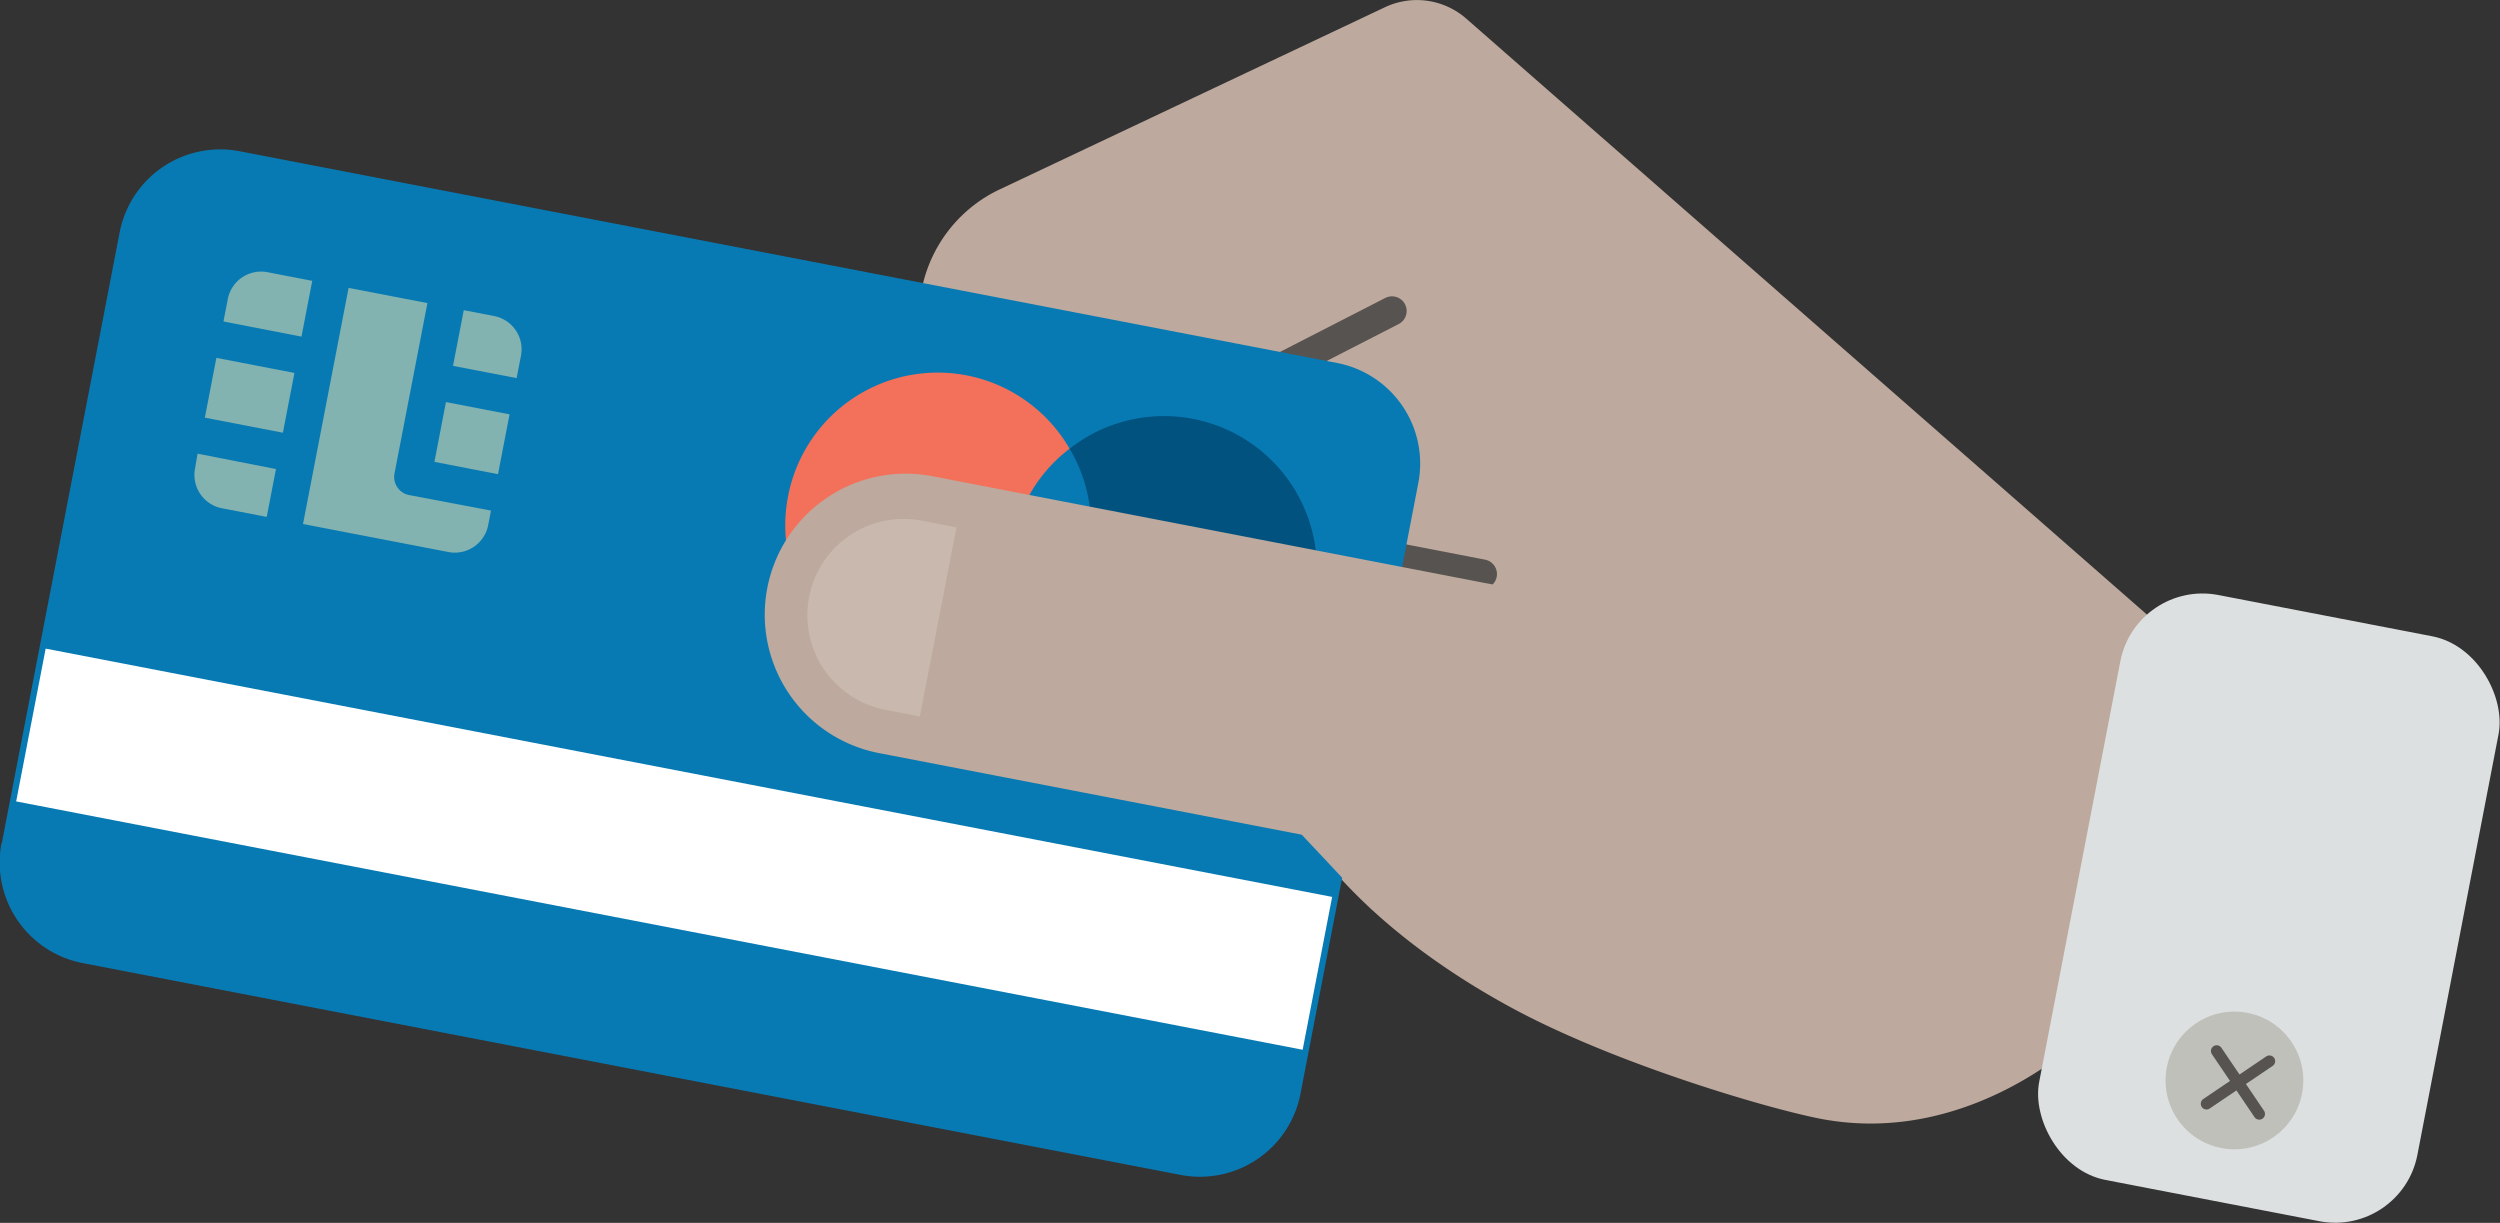 <svg xmlns="http://www.w3.org/2000/svg" viewBox="0 0 341.65 167.12" width="341.65" height="167.12">
  <rect x="0" y="0" width="341.65" height="167.12" fill="#333333" stroke="none"/>
  <path d="M200.36 2.53A10.23 10.23 0 0 0 189.24 1l-52.87 25a19.27 19.27 0 0 0-8.81 25.79 19.27 19.27 0 0 0 25.79 8.81l6.65-3.22c4.09 14.77 14.57 50.17 14.57 50.17 5.6 11.68 17.31 22.18 31.87 30.1s36.41 14.22 43 15.36c20.13 3.49 35.15-11.27 35.15-11.27l10.81-56z" fill="#bda99d"/>
  <path fill="none" stroke="#575350" stroke-linecap="round" stroke-miterlimit="10" stroke-width="4.008" d="M148.45 63.92l41.78-21.42m-41.01 25.65l53.35 10.3"/>
  <rect x="283.73" y="83.42" width="52.64" height="81.41" rx="11.44" ry="11.44" transform="rotate(10.92 310.172 124.176)" fill="#dce0e0"/>
  <path d="M.247 115.225l16.103-83.46A14 14 0 0 1 32.748 20.67l149.984 28.936a14 14 0 0 1 11.095 16.4l-16.102 83.46a14 14 0 0 1-16.4 11.094l-150.02-28.944a14 14 0 0 1-11.096-16.4z" fill="#087ab3"/>
  <path fill="#fff" d="M6.24 88.64l-4.03 20.88 175.81 33.94 4.03-20.89L6.24 88.64"/>
  <g opacity=".5" fill="#fbecae">
    <path d="M59.368 63.12l1.576-8.17 8.69 1.676-1.576 8.17zM26.66 64l.34-2 10.71 2.1-1.26 6.54-6.11-1.18A4.64 4.64 0 0 1 26.66 64z"/>
    <path d="M61.29 75.44l-19.88-3.83 6.23-32.27 10.77 2.08-1.95 10.1-2.54 13.14a2.53 2.53 0 0 0 2 3l11.18 2.12-.39 2a4.64 4.64 0 0 1-5.42 3.66zm9.31-23.77L61.91 50l1.47-7.61 4.14.8a4.63 4.63 0 0 1 3.68 5.4zm-42.604 5.407l1.576-8.17 10.663 2.058-1.576 8.17zM41.2 46l-10.66-2.07.6-3.09a4.63 4.63 0 0 1 5.42-3.64l6.11 1.18L41.2 46z"/>
  </g>
  <path d="M107.69 67.86a20.82 20.82 0 0 1 38.48-6.54A20.54 20.54 0 0 0 141 88.26a20.68 20.68 0 0 1-16.72 4.08 20.9 20.9 0 0 1-16.59-24.48z" fill="#f3715a"/>
  <path d="M148.73 75.78a20.68 20.68 0 0 0-2.56-14.46A20.9 20.9 0 1 1 141 88.26a20.66 20.66 0 0 0 7.73-12.48z" fill="#01527f"/>
  <circle cx="305.38" cy="147.67" r="9.41" transform="rotate(-79.08 305.36 147.676)" fill="#c0c0bb"/>
  <path d="M187.49 124.29l-9.59-10.22-57.77-11.15a19.27 19.27 0 0 1-15.27-22.57 19.27 19.27 0 0 1 22.57-15.27L204.62 80z" fill="#bda99d"/>
  <path d="M125.995 71.156l4.724.915-5.01 25.846-4.727-.916a13.157 13.157 0 0 1-10.412-15.42 13.157 13.157 0 0 1 15.423-10.423z" fill="#c8b8ad"/>
  <path fill="none" stroke="#575350" stroke-linecap="round" stroke-miterlimit="10" stroke-width="1.568" d="M310.14 145.02l-8.6 5.82m1.39-7.21l5.82 8.6"/>
</svg>

